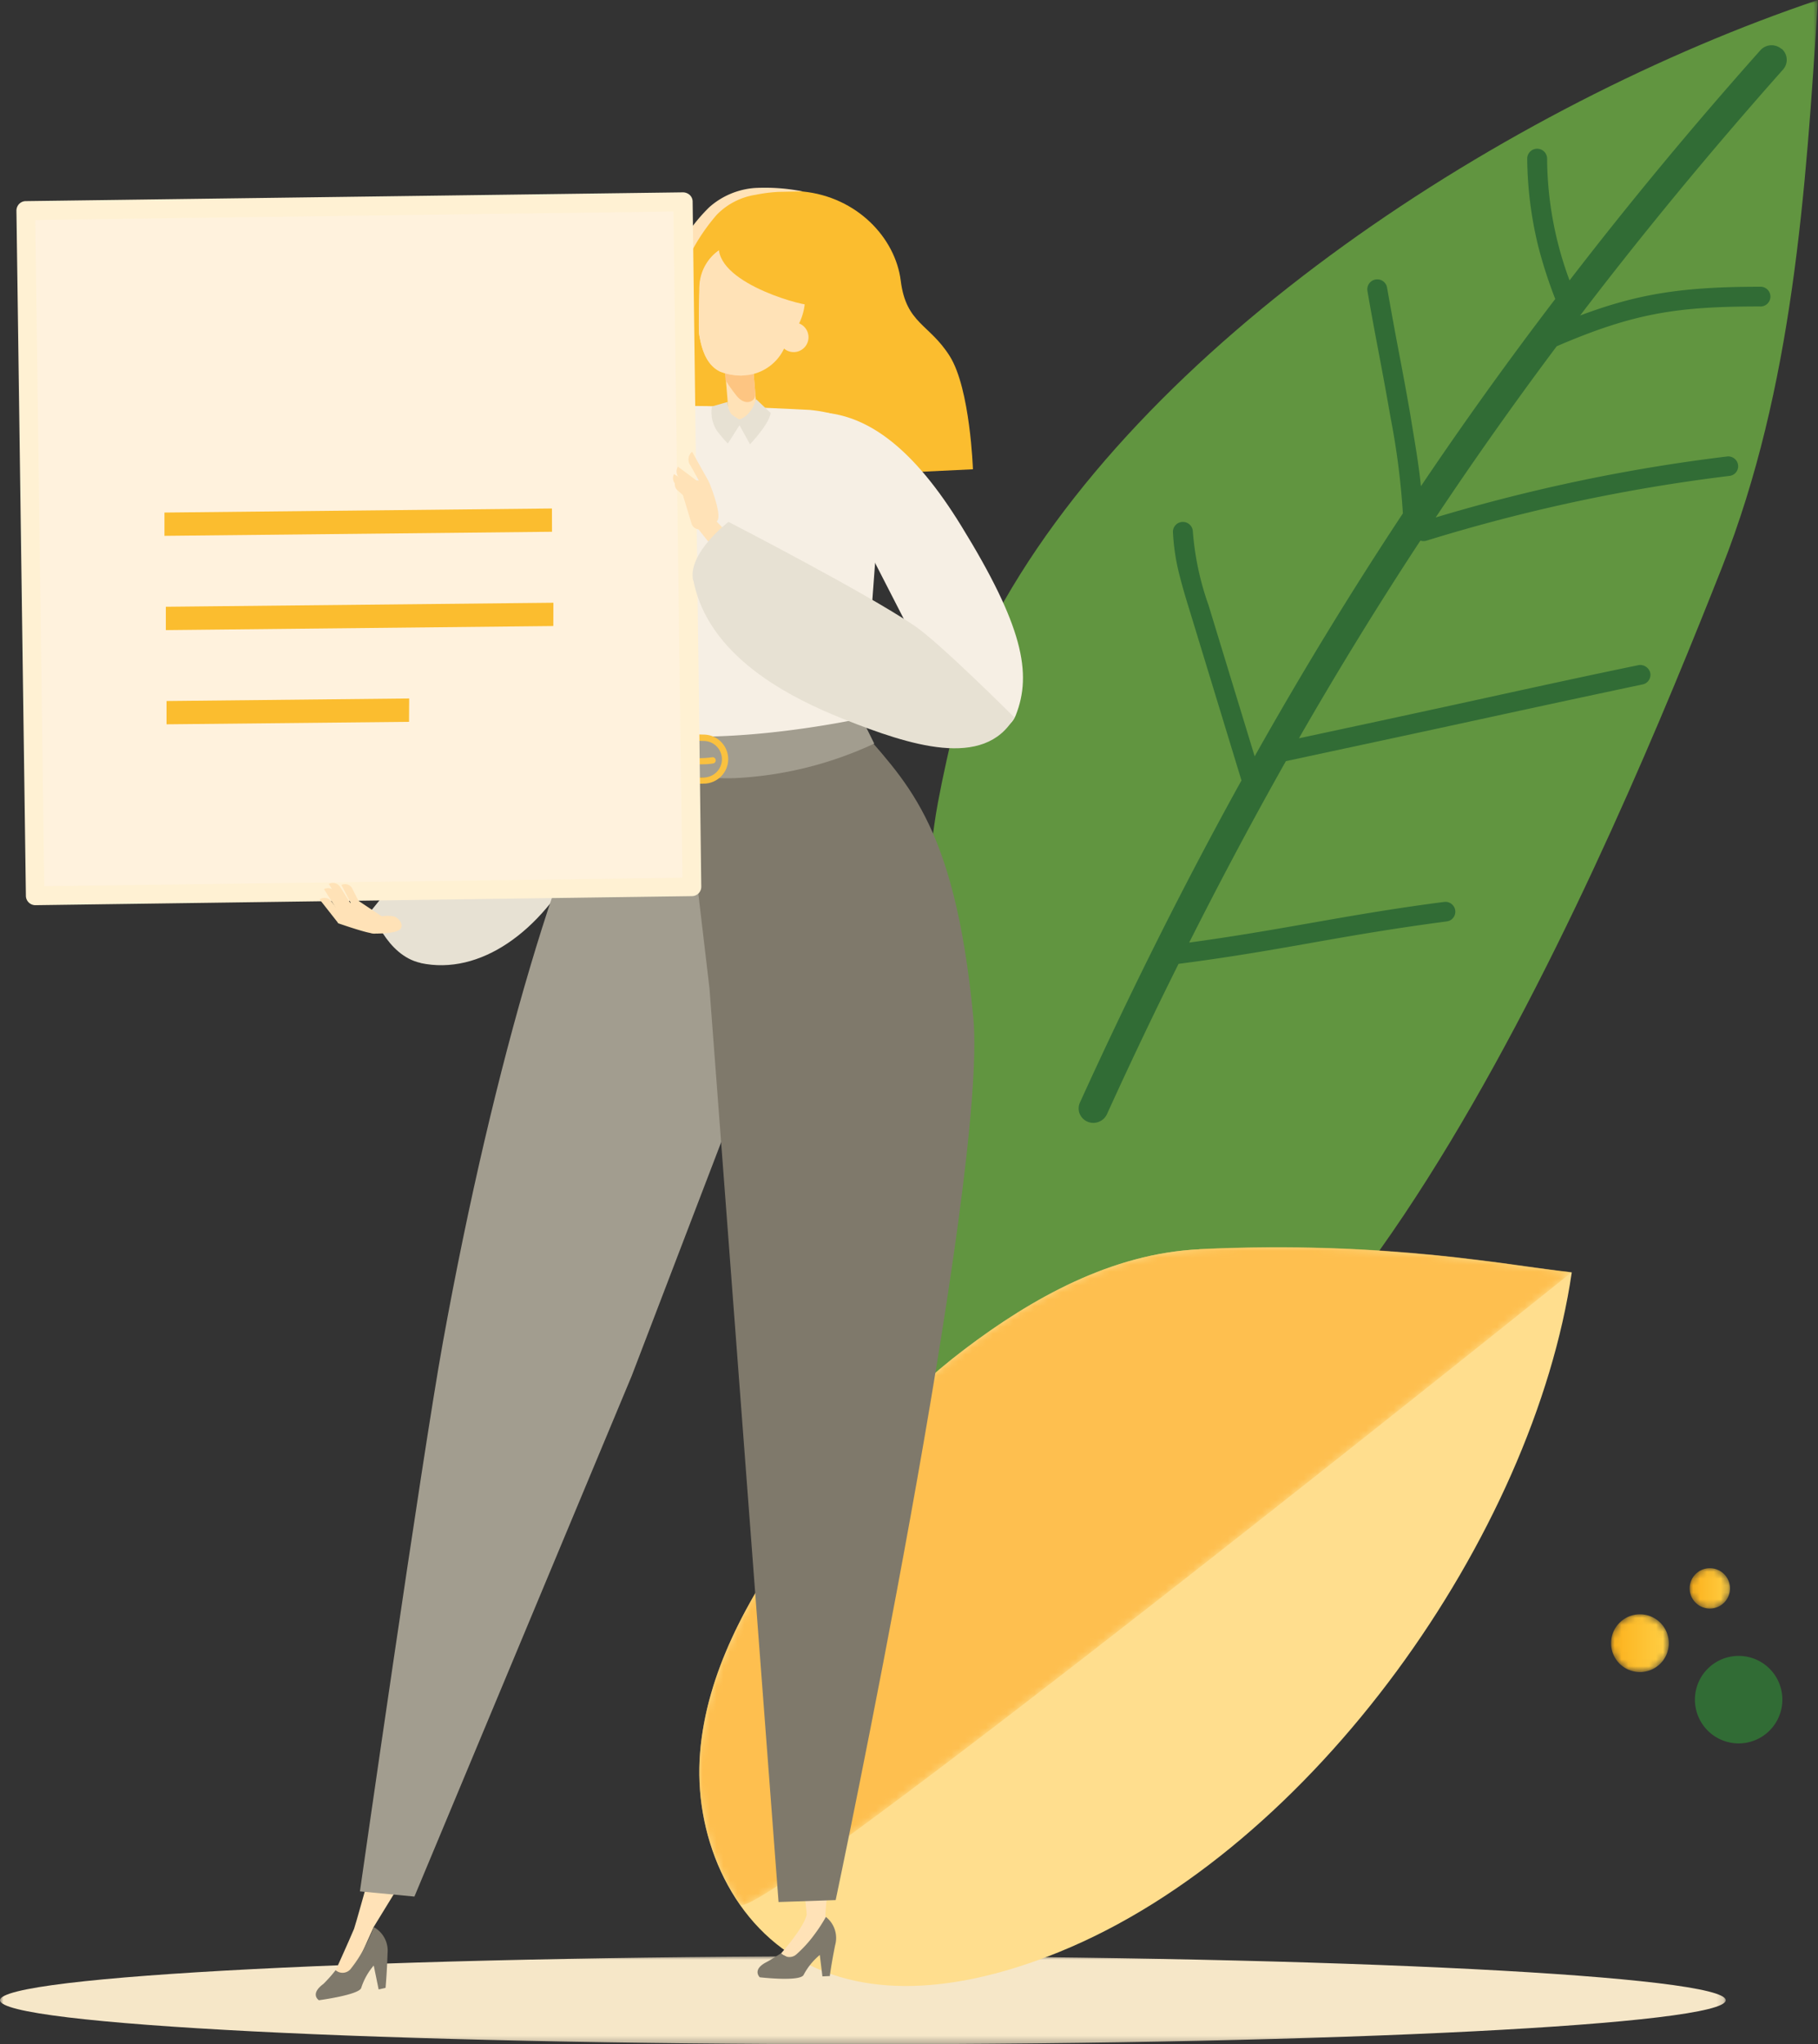 <svg id="Layer_1" data-name="Layer 1" xmlns="http://www.w3.org/2000/svg" xmlns:xlink="http://www.w3.org/1999/xlink" viewBox="0 0 263.21 295.79"><rect x="0" y="0" width="263.21" height="295.79" fill="#333333" stroke="none"/><defs><style>.cls-1{fill:#fff;}.cls-1,.cls-11,.cls-13,.cls-14,.cls-15,.cls-16,.cls-17,.cls-18,.cls-19,.cls-20,.cls-21,.cls-22,.cls-23,.cls-24,.cls-25,.cls-3,.cls-5,.cls-6,.cls-7,.cls-9{fill-rule:evenodd;}.cls-2{mask:url(#mask);}.cls-3{fill:#f6e7c8;}.cls-4{mask:url(#mask-2);}.cls-5{fill:#619540;}.cls-6{fill:#316c35;}.cls-7{fill:#ffde8e;}.cls-8{mask:url(#mask-3);}.cls-9{fill:#febf4f;}.cls-10{mask:url(#mask-4);}.cls-11{fill:url(#linear-gradient);}.cls-12{mask:url(#mask-5);}.cls-13{fill:url(#linear-gradient-2);}.cls-14{fill:#fbbd2f;}.cls-15{fill:#ffe2b7;}.cls-16{fill:#e7e1d3;}.cls-17{fill:#cbbcdc;}.cls-18{fill:#7f796b;}.cls-19{fill:#a29d8f;}.cls-20{fill:#e2dbed;}.cls-21{fill:#f6efe4;}.cls-22{fill:#fac13f;}.cls-23{fill:#fff2dd;}.cls-24{fill:#fff1d3;}.cls-25{fill:#fdc582;}</style><mask id="mask" x="0" y="283.05" width="249.85" height="12.74" maskUnits="userSpaceOnUse"><g transform="translate(-0.89 -0.72)"><g id="prefix_b" data-name="prefix  b"><path id="prefix_a" data-name="prefix  a" class="cls-1" d="M.89,283.76H250.74V296.5H.89Z"/></g></g></mask><mask id="mask-2" x="132.04" y="0" width="131.17" height="215.8" maskUnits="userSpaceOnUse"><g transform="translate(-0.89 -0.72)"><g id="prefix_d" data-name="prefix  d"><path id="prefix_c" data-name="prefix  c" class="cls-1" d="M132.92.72H264.1V216.51H132.92Z"/></g></g></mask><mask id="mask-3" x="101.25" y="180.49" width="126.32" height="95.21" maskUnits="userSpaceOnUse"><g transform="translate(-0.89 -0.72)"><g id="prefix_f" data-name="prefix  f"><path id="prefix_e" data-name="prefix  e" class="cls-1" d="M174.52,181.48c-12.66.6-24.21,7.05-34,14.48s-17.8,16.76-24.74,26.67c-6.69,9.56-12.59,20.11-13.53,31.66a34.12,34.12,0,0,0,5.78,22c2.32,3.31,120.42-91.51,120.42-91.51-7.41-.75-21.56-3.61-42.63-3.61-3.57,0-7.34.08-11.3.27"/></g></g></mask><mask id="mask-4" x="233.26" y="233.58" width="8.35" height="8.35" maskUnits="userSpaceOnUse"><g transform="translate(-0.89 -0.72)"><g id="prefix_i" data-name="prefix  i"><path id="prefix_g" data-name="prefix  g" class="cls-1" d="M234.14,238.47a4.18,4.18,0,1,0,4.18-4.18,4.18,4.18,0,0,0-4.18,4.18"/></g></g></mask><linearGradient id="linear-gradient" x1="-58.87" y1="342.43" x2="-57.87" y2="342.43" gradientTransform="matrix(8.35, 0, 0, -8.35, 725.71, 3097.41)" gradientUnits="userSpaceOnUse"><stop offset="0" stop-color="#fcb11c"/><stop offset="1" stop-color="#ffd046"/></linearGradient><mask id="mask-5" x="244.63" y="226.91" width="5.84" height="5.84" maskUnits="userSpaceOnUse"><g transform="translate(-0.89 -0.72)"><g id="prefix_l" data-name="prefix  l"><path id="prefix_j" data-name="prefix  j" class="cls-1" d="M245.52,230.55a2.92,2.92,0,1,0,2.92-2.93,2.92,2.92,0,0,0-2.92,2.93"/></g></g></mask><linearGradient id="linear-gradient-2" x1="-55.39" y1="339.83" x2="-54.39" y2="339.83" gradientTransform="matrix(5.84, 0, 0, -5.84, 569.25, 2216.5)" xlink:href="#linear-gradient"/></defs><g class="cls-2"><path class="cls-3" d="M.89,290.13c0-3.51,55.93-6.37,124.92-6.37s124.93,2.86,124.93,6.37-55.93,6.37-124.93,6.37S.89,293.65.89,290.13" transform="translate(-0.89 -0.72)"/></g><g class="cls-4"><path class="cls-5" d="M151.2,216.39c42.68,4.12,83.4-94.12,99-133.58,10.26-26,12.13-54.29,13.89-82.09-44.59,15-98.46,49.44-119.93,90.83-3.56,6.87-6.06,17.77-7.49,25.36-3,15.9-4.68,67.5-3.23,83.62.46,5-1.38,14,17.75,15.86" transform="translate(-0.89 -0.72)"/></g><path class="cls-6" d="M258.81,7.8a2.18,2.18,0,0,0-3.05.19c-9.8,11-19,22.09-27.63,33.3a51.25,51.25,0,0,1-3.25-17.64,1.44,1.44,0,0,0-2.88.06,55.19,55.19,0,0,0,1.56,12.5,66.12,66.12,0,0,0,2.5,7.77q-10.19,13.34-19.45,27.09c-.35-3.52-1-7-1.54-10.39-.66-3.81-1.17-6.48-1.68-9.15s-1-5.36-1.68-9.19a1.44,1.44,0,0,0-2.84.48c.66,3.85,1.18,6.54,1.69,9.24s1,5.31,1.66,9.1A107.83,107.83,0,0,1,204,75c-7.53,11.38-14.65,23.05-21.46,35.15l-6.69-21.9a41.07,41.07,0,0,1-2.26-10.64,1.44,1.44,0,0,0-1.48-1.37,1.42,1.42,0,0,0-1.4,1.46,30.62,30.62,0,0,0,1,6.44c.42,1.67.92,3.32,1.42,4.93l7.5,24.57c-8.19,14.79-15.93,30.23-23.38,46.59a2.07,2.07,0,0,0-.13,1.38A2.14,2.14,0,0,0,158.3,163a2.18,2.18,0,0,0,2.86-1.08q5.07-11.15,10.36-21.74h0c7.72-1,13.7-2.06,19.47-3.08s11.69-2.05,19.35-3.06a1.42,1.42,0,0,0,1.24-1.6,1.44,1.44,0,0,0-1.62-1.22c-7.72,1-13.69,2.07-19.47,3.08-5.25.92-10.69,1.88-17.43,2.8q6.8-13.49,14-26.25c9.29-2,17.34-3.71,25.39-5.46,8.3-1.8,16.59-3.6,26.25-5.64a1.42,1.42,0,0,0,1.11-1.69,1.5,1.5,0,0,0-1.71-1.1c-9.67,2-18,3.85-26.27,5.65-7.31,1.59-14.63,3.17-22.88,4.93,5.6-9.75,11.42-19.22,17.51-28.49l.09-.11a1.42,1.42,0,0,0,.89,0,251.26,251.26,0,0,1,43.83-9.36A1.41,1.41,0,0,0,252.53,68a1.44,1.44,0,0,0-1.61-1.23,252,252,0,0,0-42.17,8.82q8.4-12.6,17.52-24.77c11.31-4.87,17.61-5.75,29.39-5.76a1.43,1.43,0,1,0,0-2.85c-11.1,0-17.59,1-26,4.16,9.16-12,18.91-23.8,29.38-35.59a2.11,2.11,0,0,0-.2-3" transform="translate(-0.89 -0.72)"/><path class="cls-7" d="M228.45,184.82c-5.54,37.83-37.39,83.36-74.19,98.32-11.76,4.78-25.94,7.55-37.23,1.35-10.71-5.89-15.73-18.64-14.78-30.2s6.84-22.1,13.53-31.66c6.94-9.91,14.95-19.25,24.74-26.67s21.34-13.88,34-14.48c27.39-1.3,45.27,2.46,53.93,3.34" transform="translate(-0.89 -0.72)"/><g class="cls-8"><path class="cls-9" d="M174.52,181.48c-12.66.6-24.21,7.05-34,14.48s-17.8,16.76-24.74,26.67c-6.69,9.56-12.59,20.11-13.53,31.66a34.12,34.12,0,0,0,5.78,22c2.32,3.31,120.42-91.51,120.42-91.51-7.41-.75-21.56-3.61-42.63-3.61-3.57,0-7.34.08-11.3.27" transform="translate(-0.89 -0.72)"/></g><path class="cls-6" d="M258.94,246.64a6.33,6.33,0,1,1-6.32-6.33,6.32,6.32,0,0,1,6.32,6.33" transform="translate(-0.89 -0.72)"/><g class="cls-10"><path class="cls-11" d="M234.14,238.47a4.18,4.18,0,1,0,4.18-4.18,4.18,4.18,0,0,0-4.18,4.18" transform="translate(-0.89 -0.72)"/></g><g class="cls-12"><path class="cls-13" d="M245.52,230.55a2.92,2.92,0,1,0,2.92-2.93,2.92,2.92,0,0,0-2.92,2.93" transform="translate(-0.89 -0.72)"/></g><path class="cls-14" d="M100.08,36.87c3.39-5.77,5.76-8.78,13.68-8.65,1,0,2.14.09,3.37.21,7.82.79,13.39,6.68,14.17,12.91s4.14,6.21,7.1,10.92,3.35,16.36,3.35,16.36l-41.53,2s-6.33-23.25-.14-33.78" transform="translate(-0.89 -0.72)"/><path class="cls-15" d="M100.22,70.65A70.4,70.4,0,0,1,97,57.17a46.51,46.51,0,0,1-.09-14,21.48,21.48,0,0,1,2.36-6.81,24.58,24.58,0,0,1,4.3-5.65,11.16,11.16,0,0,1,6.61-2.79,28.25,28.25,0,0,1,6.95.5c-1.16,0-2.31.05-3.45.06a21.89,21.89,0,0,0-3.36.42,9.94,9.94,0,0,0-5.68,2.92,28.11,28.11,0,0,0-3.73,5.5,20.36,20.36,0,0,0-2,6.19A57.81,57.81,0,0,0,98.54,57q.22,3.42.7,6.82c.24,2.28.62,4.54,1,6.82" transform="translate(-0.89 -0.72)"/><path class="cls-16" d="M61.78,140.06c8.59,1.84,17.49-4.53,22.9-15,6-11.67,11.67-22.72,2.87-29.59,0,0-14.16,13.86-17.87,18.43l-15,18.51s2.1,6.56,7.13,7.64" transform="translate(-0.89 -0.72)"/><path class="cls-17" d="M91.84,106.79l-15.52,3.85s5.53-23.64,6.15-30c.8-8.3,5.39-18.57,15.4-21l-.46,4.9-5.57,42.24Z" transform="translate(-0.89 -0.72)"/><path class="cls-15" d="M49.4,286s1.92-4.23,2.75-6.2c.14-.33,2-7,2-7l4.61.59L55,279.52s-3.11,7-3.26,7S49.4,286,49.4,286" transform="translate(-0.89 -0.72)"/><path class="cls-18" d="M55,279.55a3.89,3.89,0,0,1,2,3.79c-.09,2.88-.29,5-.29,5l-1,.23L55,285.11a9.26,9.26,0,0,0-1.82,3.26c-.39,1-6.12,1.76-6.12,1.76s-1.36-.87.64-2.35a19.63,19.63,0,0,0,1.78-2,1.52,1.52,0,0,0,2.25-.27,18.25,18.25,0,0,0,2.06-3.26A23.58,23.58,0,0,0,55,279.55" transform="translate(-0.89 -0.72)"/><path class="cls-15" d="M113.9,283.44s3.3-3.68,3.77-5.64c.08-.34-.66-5.61-.66-5.61l3.81,1.82a29.49,29.49,0,0,0-.43,3.77,13.3,13.3,0,0,0,.35,1.64s-4.44,5-4.6,5-2.24-1-2.24-1" transform="translate(-0.89 -0.72)"/><path class="cls-18" d="M120.48,278.09a3.87,3.87,0,0,1,1.32,4.08c-.57,2.82-.77,4.46-.77,4.46l-1.07.05-.38-3.1a9.47,9.47,0,0,0-2.35,2.9c-.57,1-6.34.33-6.34.33s-1.19-1.1,1-2.21c.55-.28,2.1-1.28,2.1-1.28a1.53,1.53,0,0,0,2.27.11,17.89,17.89,0,0,0,2.58-2.86,22,22,0,0,0,1.61-2.48" transform="translate(-0.89 -0.72)"/><path class="cls-19" d="M106.54,112.62c3.76,4.83,5.5,35.78,5.5,35.78L92.35,199.79,60.89,275.13,53,274.38S62,211.5,65,195c7.5-41.37,17.73-74.66,25.6-87.35,3.53,1.75,6,5.38,16,5" transform="translate(-0.89 -0.72)"/><path class="cls-18" d="M124.64,105.17c7.07,8.48,14.42,13.93,17.16,42.72C144,171,121.88,275.64,121.88,275.64l-8.27.28-10-132.18-3.54-30.06s21.71-7.43,24.56-8.51" transform="translate(-0.89 -0.72)"/><path class="cls-20" d="M100,99a1.59,1.59,0,1,0,1.64-1.53A1.58,1.58,0,0,0,100,99" transform="translate(-0.89 -0.72)"/><path class="cls-21" d="M89.1,106.73s4.24,2.14,17.6,2.66c12.23.48,19.15-3.8,19.15-3.8l1.83-24.71c.66-7.59,4.59-19.48-9.56-20.85,0,0-15.54-.82-19.68-.49-8.52.7-10.27,11.08-10.77,19.68-.49,8.33,1.43,27.51,1.43,27.51" transform="translate(-0.89 -0.72)"/><path class="cls-19" d="M125.65,104.65s-23.92,5.28-36.68.94l-.2,5a57.07,57.07,0,0,0,18.45,2.72,53.81,53.81,0,0,0,20.24-5Z" transform="translate(-0.89 -0.72)"/><path class="cls-22" d="M105.41,110.61a2.65,2.65,0,0,0-2.57-2.68l-5.75-.17.19,4.65a17.24,17.24,0,0,0,5.4.8,2.65,2.65,0,0,0,2.73-2.6m-2.76,3.5a16.47,16.47,0,0,1-6-1,.43.43,0,0,1-.25-.39l-.22-5.42a.41.41,0,0,1,.13-.33.5.5,0,0,1,.33-.14l6.24.18a3.56,3.56,0,0,1,3.44,3.6h0a3.56,3.56,0,0,1-3.4,3.49h-.26" transform="translate(-0.89 -0.72)"/><path class="cls-22" d="M102.92,111.3a8.48,8.48,0,0,0,1.23-.12.45.45,0,0,0-.18-.89,13.67,13.67,0,0,1-4.88-.22.45.45,0,0,0-.53.35.45.45,0,0,0,.35.53,16.55,16.55,0,0,0,4,.35" transform="translate(-0.89 -0.72)"/><path class="cls-23" d="M101.06,129.06,6,130.32,4.63,31.21l95.11-1.27Z" transform="translate(-0.89 -0.72)"/><path class="cls-24" d="M6,32.55,7.3,128.94l92.38-1.22L98.4,31.32ZM6,131.69a1.37,1.37,0,0,1-1.36-1.35L3.27,31.23a1.4,1.4,0,0,1,.39-1,1.34,1.34,0,0,1,1-.41l95.1-1.27a1.49,1.49,0,0,1,1,.39,1.32,1.32,0,0,1,.41,1L102.42,129a1.36,1.36,0,0,1-1.34,1.38L6,131.69Z" transform="translate(-0.89 -0.72)"/><path class="cls-21" d="M139.41,105.22s6.94,3.13,8.54-1c2.41-6.1,1-13-7.92-27.46C133.51,66.19,126,59.1,116.5,60.56Z" transform="translate(-0.89 -0.72)"/><path class="cls-15" d="M108.69,62.12l-.25,0a1.93,1.93,0,0,1-2.07-1.75l-.68-8.23a1.92,1.92,0,0,1,1.75-2.07l.26,0a1.91,1.91,0,0,1,2.06,1.75l.68,8.23a1.92,1.92,0,0,1-1.75,2.07" transform="translate(-0.89 -0.72)"/><path class="cls-25" d="M105.82,53.75c-.15-1.93.63-3.58,1.75-3.67s2.16,1.4,2.32,3.33l.36,4.31c.09,1.06-1.39,1.86-2.68.31a23.36,23.36,0,0,1-1.64-2.3Z" transform="translate(-0.89 -0.72)"/><path class="cls-15" d="M116.75,42.54a3.58,3.58,0,0,0-1.6.32,6.79,6.79,0,0,0-6.69-6.9c-3.75-.07-6.25,2.94-6.31,6.69,0,0-.15,5.61-.05,6.32.7,4.63,2.57,6,6.05,6.08A6.81,6.81,0,0,0,115,49.18c.71-.1,1.59-1.3,2.08-2.92.56-1.83.42-3.49-.32-3.72" transform="translate(-0.89 -0.72)"/><path class="cls-15" d="M108.69,35.94a7.56,7.56,0,0,0-2.63.4,6.6,6.6,0,0,0-3.91,6.31S102,48.26,102.1,49c.46,3,1.47,4.76,3.08,5.51a10.54,10.54,0,0,0,3.16.57s-1.67-2.35-1.66-10a26.67,26.67,0,0,1,2-9.15" transform="translate(-0.89 -0.72)"/><path class="cls-14" d="M118.18,44.8c0,.45-13.3-2.81-13.23-8.35s13.84,2.44,13.23,8.35" transform="translate(-0.89 -0.72)"/><path class="cls-15" d="M113.65,49.67a2.15,2.15,0,1,0,2-2.3,2.16,2.16,0,0,0-2,2.3" transform="translate(-0.89 -0.72)"/><path class="cls-16" d="M106.24,58.88a3,3,0,0,0,.53,1.76,10.36,10.36,0,0,0,1.57,1l-2.07,3.25a17.76,17.76,0,0,1-1.6-1.87,4.92,4.92,0,0,1-.7-3.49Z" transform="translate(-0.89 -0.72)"/><path class="cls-16" d="M107.56,61.52,109.47,65s2.78-2.89,3-4.53l-2.12-2s-.58,2.56-2.75,3.05" transform="translate(-0.89 -0.72)"/><path class="cls-15" d="M58.21,133.45c.59.32,1.08,1.08.7,1.62-.54.79-3.54.72-3.54.72l-.09-2.37s2.1-.43,2.93,0" transform="translate(-0.89 -0.72)"/><path class="cls-15" d="M52.7,131a7.58,7.58,0,0,0-2.55,1.18,5.74,5.74,0,0,0-.32,2.12s3.41,1.19,4.66,1.41a1.88,1.88,0,0,0,2.16-.73,1.14,1.14,0,0,0-.34-1.58Z" transform="translate(-0.89 -0.72)"/><path class="cls-15" d="M50.32,128.77a1.16,1.16,0,0,1,1.56.5l1.33,2.61-1,.53Z" transform="translate(-0.89 -0.72)"/><path class="cls-15" d="M48.49,128.62a1.25,1.25,0,0,1,1.69.5L52,132l-1,.62Z" transform="translate(-0.89 -0.72)"/><path class="cls-15" d="M47.8,129.37a1.25,1.25,0,0,1,1.69.5l1.8,2.83-1,.62Z" transform="translate(-0.89 -0.72)"/><path class="cls-15" d="M47.16,130.85a1.24,1.24,0,0,1,1.73.33L51,133.83l-1.12.48Zm52.57-58.6s1-1.74,1.68-2a6,6,0,0,1,2.14.23s1.78,4.31,1.26,5.47c-.26.55-1.43,1-2.33,1.31a1.17,1.17,0,0,1-1.45-.73Z" transform="translate(-0.89 -0.72)"/><path class="cls-15" d="M98.9,70A1.16,1.16,0,0,0,99,71.68l2.2,1.94.76-.88Z" transform="translate(-0.89 -0.72)"/><path class="cls-15" d="M98.49,69.29A1.24,1.24,0,0,0,99,71l2.85,1.77.61-1-4-2.46Z" transform="translate(-0.89 -0.72)"/><path class="cls-15" d="M99.05,68.24A1.25,1.25,0,0,0,99.44,70l2.7,2,.69-.93Z" transform="translate(-0.89 -0.72)"/><path class="cls-15" d="M101.09,66.09a1.44,1.44,0,0,0-.22,2l2,3.6.64-1.29-2.41-4.3ZM104,75.48l-2.7.93,3.19,4,2.26-2Z" transform="translate(-0.89 -0.72)"/><path class="cls-16" d="M101.27,84.69c2.16,11,13.82,16.94,22,20.17,9.18,3.62,20.13,7.27,24.48-.34,0,0-10.83-10.82-14.5-13.29-7.33-4.93-26.89-15-26.89-15s-5.91,4.49-5.13,8.44" transform="translate(-0.89 -0.72)"/><path class="cls-14" d="M80.81,77.66l-56.11.59,0-3.37,56.1-.59ZM81,91.3l-56.1.59,0-3.38,56.11-.58ZM60.11,105.16,25,105.52l0-3.37,35.13-.37Z" transform="translate(-0.89 -0.72)"/></svg>